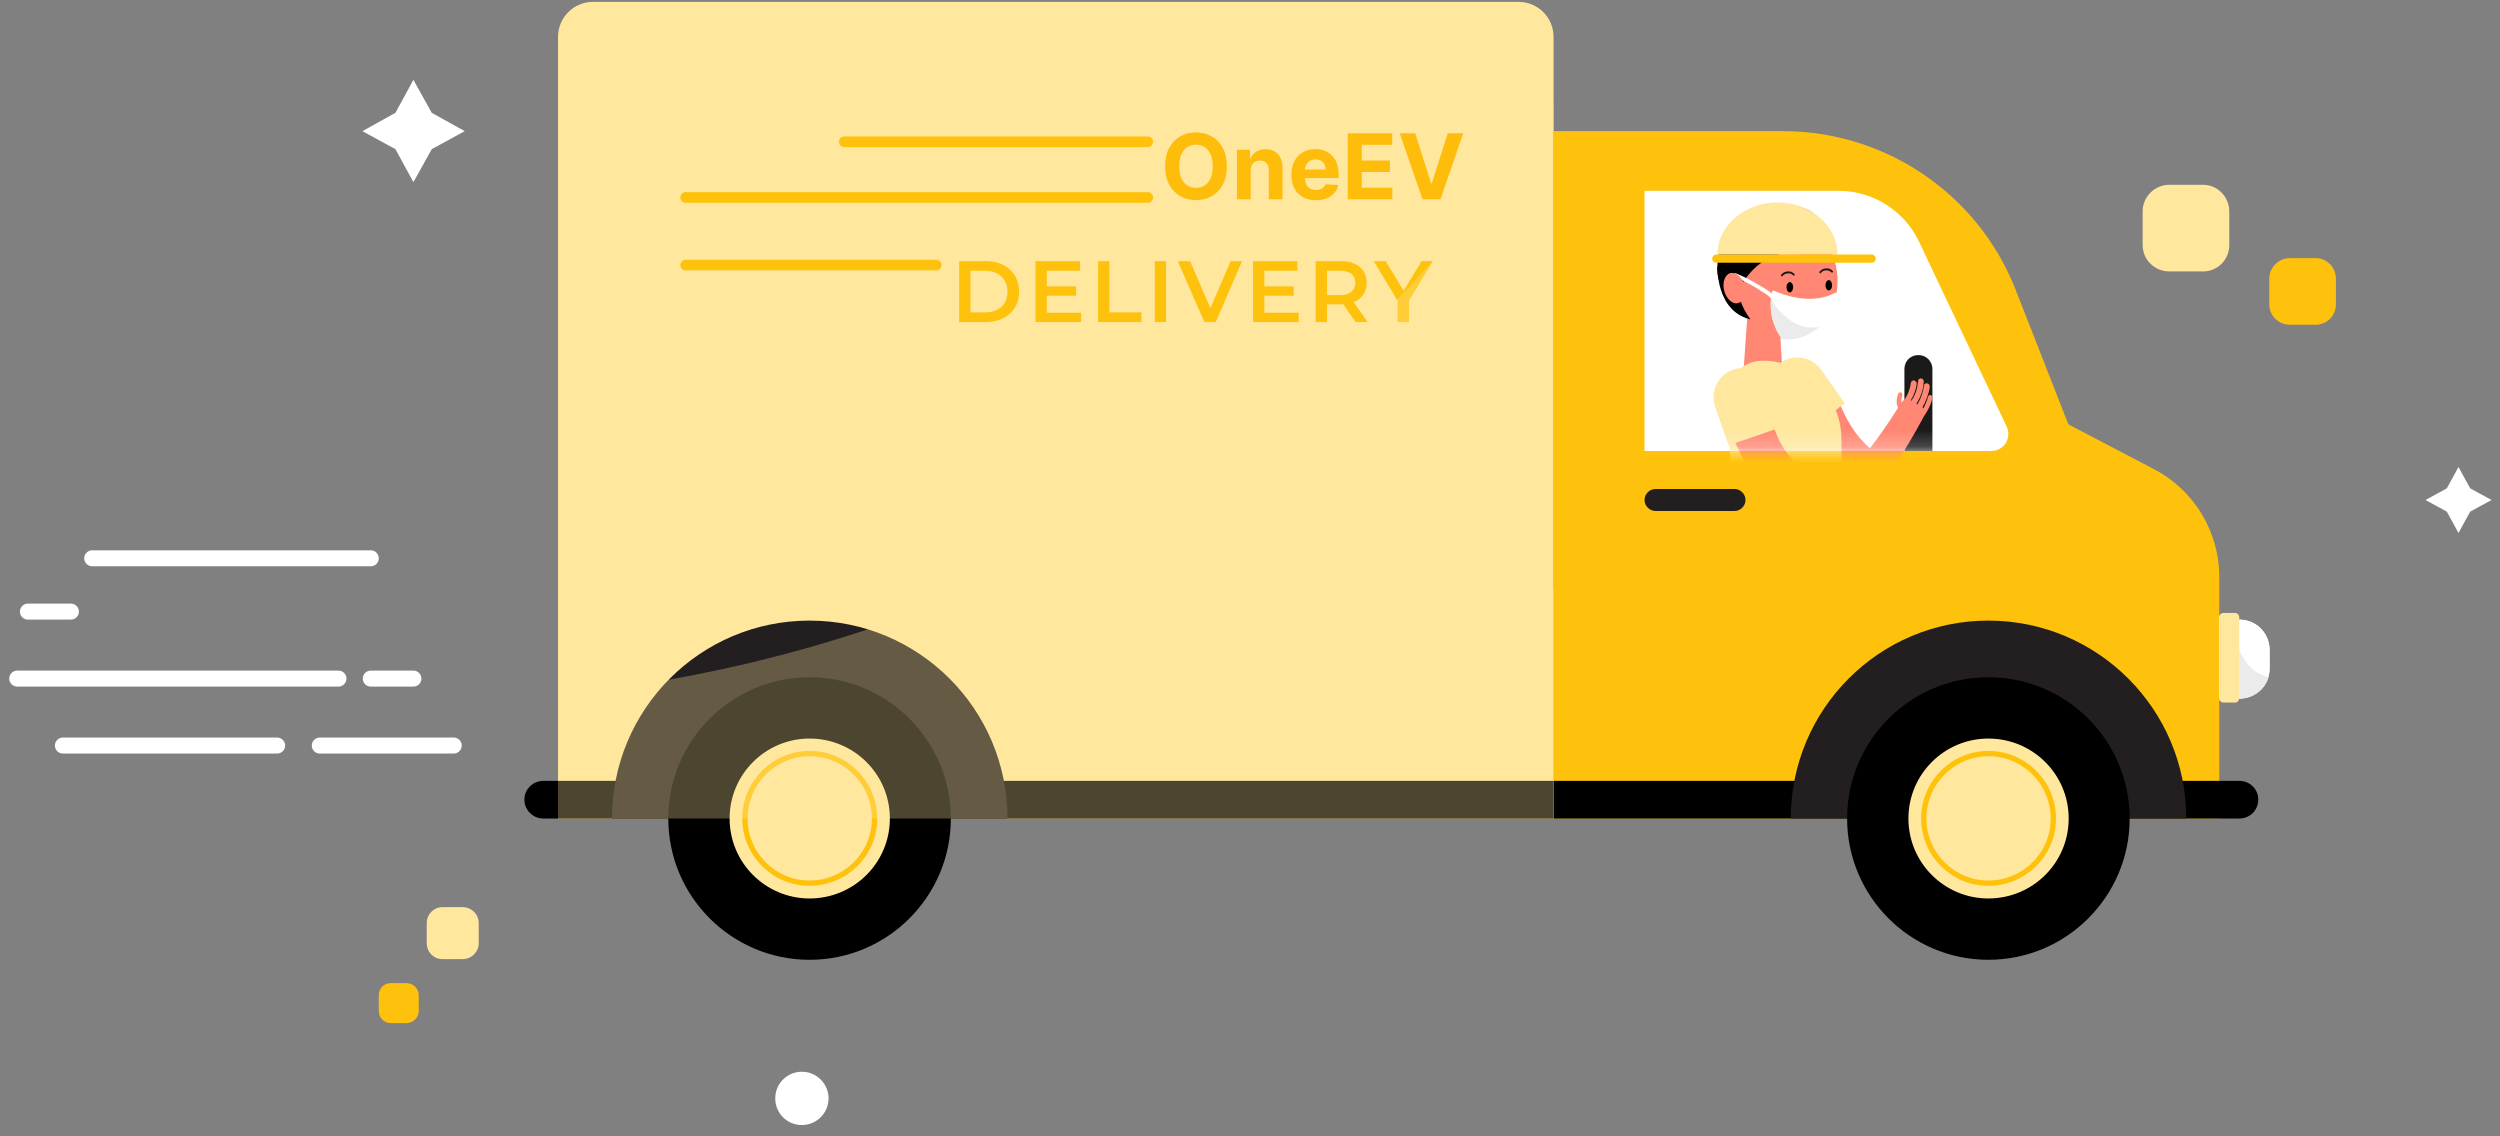 <svg width="154" height="70" viewBox="0 0 154 70" fill="none" xmlns="http://www.w3.org/2000/svg">
<rect x="0" y="0" width="154" height="70" fill="#808080" stroke="none"/>
<path d="M151.444 28.768L152.162 30.081L153.476 30.8L152.162 31.518L151.444 32.831L150.726 31.518L149.412 30.8L150.726 30.081L151.444 28.768Z" fill="white"/>
<path d="M25.466 4.918L26.595 6.95L28.627 8.079L26.595 9.188L25.466 11.219L24.358 9.188L22.326 8.079L24.358 6.95L25.466 4.918Z" fill="white"/>
<path d="M142.639 20.004H141.059C140.361 20.004 139.786 19.45 139.786 18.752V17.171C139.786 16.474 140.361 15.899 141.059 15.899H142.639C143.337 15.899 143.891 16.474 143.891 17.171V18.752C143.891 19.45 143.337 20.004 142.639 20.004Z" fill="#FFC20C"/>
<path d="M135.702 16.72H133.629C132.726 16.72 131.987 16.001 131.987 15.098V13.025C131.987 12.122 132.726 11.383 133.629 11.383H135.702C136.605 11.383 137.323 12.122 137.323 13.025V15.098C137.323 16.001 136.605 16.72 135.702 16.72Z" fill="#FFE79E"/>
<path d="M25.035 63.023H24.071C23.66 63.023 23.332 62.694 23.332 62.263V61.319C23.332 60.888 23.66 60.56 24.071 60.56H25.035C25.446 60.56 25.795 60.888 25.795 61.319V62.263C25.795 62.694 25.446 63.023 25.035 63.023Z" fill="#FFC20C"/>
<path d="M28.504 59.082H27.252C26.718 59.082 26.287 58.651 26.287 58.097V56.865C26.287 56.311 26.718 55.88 27.252 55.88H28.504C29.038 55.88 29.489 56.311 29.489 56.865V58.097C29.489 58.651 29.038 59.082 28.504 59.082Z" fill="#FFE79E"/>
<g style="mix-blend-mode:multiply">
<path d="M3.875 45.926H17.072" stroke="white" stroke-width="0.985" stroke-miterlimit="10" stroke-linecap="round"/>
</g>
<g style="mix-blend-mode:multiply">
<path d="M19.699 45.926H27.95" stroke="white" stroke-width="0.985" stroke-miterlimit="10" stroke-linecap="round"/>
</g>
<g style="mix-blend-mode:multiply">
<path d="M1.063 41.801H20.848" stroke="white" stroke-width="0.985" stroke-miterlimit="10" stroke-linecap="round"/>
</g>
<g style="mix-blend-mode:multiply">
<path d="M22.839 41.801H25.466" stroke="white" stroke-width="0.985" stroke-miterlimit="10" stroke-linecap="round"/>
</g>
<g style="mix-blend-mode:multiply">
<path d="M4.367 37.675H1.72" stroke="white" stroke-width="0.985" stroke-miterlimit="10" stroke-linecap="round"/>
</g>
<g style="mix-blend-mode:multiply">
<path d="M5.681 34.391H22.839" stroke="white" stroke-width="0.985" stroke-miterlimit="10" stroke-linecap="round"/>
</g>
<path d="M51.039 67.661C51.039 68.564 50.301 69.303 49.398 69.303C48.474 69.303 47.756 68.564 47.756 67.661C47.756 66.758 48.474 66.019 49.398 66.019C50.301 66.019 51.039 66.758 51.039 67.661Z" fill="white"/>
<path d="M95.7 2.271V50.421H34.374V2.271C34.374 1.08 35.339 0.116 36.529 0.116H93.545C94.736 0.116 95.7 1.08 95.7 2.271Z" fill="#FFE79E"/>
<path d="M59.085 19.84H60.727C61.938 19.84 62.779 19.08 62.779 17.972C62.779 16.843 61.938 16.084 60.727 16.084H59.085V19.84ZM59.783 19.244V16.679H60.686C61.527 16.679 62.061 17.192 62.061 17.972C62.061 18.752 61.527 19.244 60.686 19.244H59.783ZM64.483 19.265V18.218H66.289V17.644H64.483V16.679H66.535V16.084H63.785V19.84H66.597V19.265H64.483ZM67.644 19.84H70.312V19.244H68.341V16.084H67.644V19.84ZM71.133 19.84H71.831V16.084H71.133V19.84ZM75.812 16.084L74.56 18.978L73.308 16.084H72.549L74.191 19.84H74.889L76.51 16.084H75.812ZM77.885 19.265V18.218H79.691V17.644H77.885V16.679H79.917V16.084H77.187V19.84H79.999V19.265H77.885ZM84.248 19.84L83.386 18.608C83.899 18.403 84.186 17.992 84.186 17.418C84.186 16.597 83.591 16.084 82.585 16.084H81.046V19.84H81.744V18.752H82.585C82.647 18.752 82.688 18.752 82.749 18.752L83.509 19.84H84.248ZM83.488 17.418C83.488 17.89 83.16 18.177 82.544 18.177H81.744V16.679H82.544C83.16 16.679 83.488 16.946 83.488 17.418ZM88.27 16.084H87.573L86.464 17.91L85.356 16.084H84.617L86.095 18.526V19.84H86.793V18.526L88.27 16.084Z" fill="#FFC20C"/>
<g style="mix-blend-mode:multiply">
<path d="M95.7 50.421H34.374V36.238H95.7V50.421Z" fill="#FFE79E"/>
</g>
<path d="M95.7 50.421H33.471C32.834 50.421 32.301 49.908 32.301 49.251C32.301 48.614 32.834 48.101 33.471 48.101H95.7V50.421Z" fill="black"/>
<path d="M62.061 50.421H37.699C37.699 43.689 43.138 38.229 49.87 38.229C56.602 38.229 62.061 43.689 62.061 50.421Z" fill="#231F20"/>
<path d="M41.167 50.421C41.167 45.618 45.067 41.718 49.87 41.718C54.672 41.718 58.572 45.618 58.572 50.421C58.572 55.223 54.672 59.123 49.87 59.123C45.067 59.123 41.167 55.223 41.167 50.421Z" fill="black"/>
<path d="M44.944 50.421C44.944 47.691 47.16 45.495 49.87 45.495C52.599 45.495 54.816 47.691 54.816 50.421C54.816 53.15 52.599 55.346 49.87 55.346C47.16 55.346 44.944 53.15 44.944 50.421Z" fill="#FFE79E"/>
<path d="M45.888 50.421C45.888 48.225 47.673 46.419 49.87 46.419C52.086 46.419 53.872 48.225 53.872 50.421C53.872 52.617 52.086 54.402 49.87 54.402C47.673 54.402 45.888 52.617 45.888 50.421Z" stroke="#FFC20C" stroke-width="0.328" stroke-miterlimit="10"/>
<path d="M136.708 35.541V50.421H95.7V8.079H109.821C116.142 8.079 121.828 11.938 124.147 17.808L127.41 26.14L132.706 28.911C135.168 30.204 136.708 32.77 136.708 35.541Z" fill="#FFC20C"/>
<path d="M137.939 50.421H95.7V48.101H137.939C138.596 48.101 139.109 48.614 139.109 49.251C139.109 49.908 138.596 50.421 137.939 50.421Z" fill="black"/>
<path d="M134.676 50.421H110.313C110.313 43.689 115.752 38.229 122.484 38.229C129.216 38.229 134.676 43.689 134.676 50.421Z" fill="#231F20"/>
<path d="M113.782 50.421C113.782 45.618 117.682 41.718 122.484 41.718C127.287 41.718 131.187 45.618 131.187 50.421C131.187 55.223 127.287 59.123 122.484 59.123C117.682 59.123 113.782 55.223 113.782 50.421Z" fill="black"/>
<path d="M117.559 50.421C117.559 47.691 119.775 45.495 122.484 45.495C125.214 45.495 127.431 47.691 127.431 50.421C127.431 53.15 125.214 55.346 122.484 55.346C119.775 55.346 117.559 53.15 117.559 50.421Z" fill="#FFE79E"/>
<path d="M118.503 50.421C118.503 48.225 120.288 46.419 122.484 46.419C124.701 46.419 126.487 48.225 126.487 50.421C126.487 52.617 124.701 54.402 122.484 54.402C120.288 54.402 118.503 52.617 118.503 50.421Z" stroke="#FFC20C" stroke-width="0.328" stroke-miterlimit="10"/>
<path d="M106.845 31.477H101.981C101.611 31.477 101.303 31.169 101.303 30.799C101.303 30.43 101.611 30.122 101.981 30.122H106.845C107.214 30.122 107.522 30.43 107.522 30.799C107.522 31.169 107.214 31.477 106.845 31.477Z" fill="#231F20"/>
<path d="M101.303 27.782V11.753H113.248C115.383 11.753 117.312 12.985 118.215 14.893L123.613 26.284C123.942 26.982 123.428 27.782 122.669 27.782H101.303Z" fill="white"/>
<mask id="mask0_522_3790" style="mask-type:luminance" maskUnits="userSpaceOnUse" x="101" y="11" width="23" height="17">
<path d="M101.301 27.774V11.757H113.251C115.373 11.757 117.304 12.98 118.213 14.897L123.605 26.288C123.931 26.98 123.429 27.774 122.663 27.774H101.301Z" fill="white"/>
</mask>
<g mask="url(#mask0_522_3790)">
<path d="M119.036 27.782H117.312V22.733C117.312 22.241 117.682 21.872 118.174 21.872C118.646 21.872 119.036 22.241 119.036 22.733V27.782Z" fill="#1A1A1A"/>
<path d="M116.758 28.419L116.532 30.656C116.341 30.629 116.149 30.594 115.958 30.553C115.732 30.492 115.527 30.451 115.321 30.369C114.48 30.061 113.762 29.589 113.146 29.035C112.53 28.48 112.017 27.844 111.586 27.187C111.175 26.51 110.827 25.833 110.519 25.176L113.023 24.109C113.474 25.34 114.028 26.469 114.829 27.27C115.219 27.68 115.67 28.008 116.142 28.234C116.265 28.275 116.389 28.316 116.512 28.357L116.758 28.419Z" fill="#FF8773"/>
<g style="mix-blend-mode:multiply" opacity="0.2">
<path d="M113.146 29.034C113.337 29.212 113.543 29.377 113.762 29.527V27.064C113.762 25.976 113.413 24.991 112.817 24.191L110.519 25.176C110.827 25.833 111.175 26.51 111.586 27.187C112.017 27.844 112.53 28.48 113.146 29.034Z" fill="#FF8773"/>
</g>
<path d="M109.8 22.877H107.399L107.666 19.039H109.554L109.8 22.877Z" fill="#FF8773"/>
<g style="mix-blend-mode:multiply" opacity="0.7">
<path d="M107.625 19.409C108.035 20.373 108.795 21.112 109.698 21.379L109.554 19.039H107.666L107.625 19.409Z" fill="#FF8773"/>
</g>
<path d="M105.798 16.412C105.798 16.412 105.675 19.162 107.83 19.675C107.42 18.506 107.44 16.412 107.44 16.412H105.798Z" fill="black"/>
<path d="M107.009 17.438C106.886 15.447 108.179 13.764 109.882 13.662C111.607 13.559 113.084 15.078 113.187 17.069C113.31 19.06 112.017 20.743 110.313 20.845C108.589 20.948 107.112 19.409 107.009 17.438Z" fill="#FF8773"/>
<path d="M113.638 24.848L110.683 26.9L109.246 24.848C108.672 24.027 108.877 22.898 109.698 22.344C110.519 21.769 111.627 21.974 112.202 22.795L113.638 24.848Z" fill="#FFE79E"/>
<g style="mix-blend-mode:multiply">
<path d="M109.246 24.848L110.683 26.9L113.29 25.114C112.612 23.637 111.237 22.61 109.677 22.364C108.877 22.918 108.692 24.026 109.246 24.848Z" fill="#FFE79E"/>
</g>
<path d="M112.161 37.49L108.138 36.977C107.625 36.895 107.214 36.485 107.173 35.951L106.332 24.663C106.229 23.349 107.276 22.22 108.589 22.22C111.258 22.22 113.433 24.396 113.433 27.064V36.382C113.433 37.039 112.838 37.572 112.161 37.49Z" fill="#FFE79E"/>
<path d="M118.503 23.493C118.503 23.39 118.421 23.308 118.318 23.308C118.215 23.308 118.154 23.39 118.154 23.493C118.113 23.924 117.99 24.334 117.743 24.683L117.702 24.663C117.887 24.355 118.031 24.006 118.072 23.616C118.072 23.534 117.969 23.431 117.887 23.431C117.784 23.431 117.702 23.534 117.702 23.616C117.682 23.801 117.62 24.006 117.559 24.17C117.497 24.314 117.415 24.478 117.312 24.601C117.299 24.615 117.285 24.628 117.271 24.642C117.23 24.683 117.169 24.745 117.169 24.745C117.169 24.759 117.169 24.765 117.169 24.765C117.155 24.779 117.141 24.793 117.128 24.806C117.128 24.806 117.128 24.799 117.128 24.786C117.128 24.745 117.128 24.711 117.128 24.683C117.128 24.669 117.128 24.656 117.128 24.642C117.128 24.628 117.128 24.608 117.128 24.581C117.155 24.498 117.175 24.423 117.189 24.355C117.21 24.273 117.169 24.191 117.087 24.17C117.025 24.15 116.943 24.191 116.922 24.273C116.861 24.437 116.82 24.622 116.84 24.806C116.84 24.916 116.868 25.018 116.922 25.114C116.334 26.058 115.698 26.968 115.014 27.844C114.624 28.378 114.213 28.829 113.803 29.075C113.597 29.219 113.392 29.281 113.146 29.342C112.92 29.383 112.674 29.404 112.428 29.383C112.181 29.363 111.935 29.301 111.689 29.219C111.566 29.157 111.463 29.116 111.36 29.055C111.237 29 111.121 28.932 111.011 28.85C110.601 28.562 110.211 28.131 109.903 27.659C109.287 26.715 108.979 25.504 108.754 24.211L106.106 24.745C106.27 25.463 106.476 26.202 106.763 26.941C107.05 27.659 107.42 28.398 107.912 29.075C108.425 29.732 109.041 30.348 109.78 30.799C109.971 30.909 110.17 31.005 110.375 31.087C110.58 31.183 110.792 31.265 111.011 31.333C111.442 31.456 111.873 31.518 112.325 31.538C112.776 31.538 113.228 31.497 113.68 31.354C114.111 31.23 114.562 31.025 114.932 30.758C115.301 30.492 115.609 30.184 115.876 29.876C116.122 29.547 116.348 29.24 116.553 28.932C117.264 27.864 117.921 26.763 118.523 25.627C118.537 25.614 118.551 25.593 118.564 25.566C118.79 25.237 118.954 24.889 119.036 24.519C119.077 24.334 118.811 24.252 118.77 24.437C118.701 24.683 118.605 24.923 118.482 25.155C118.469 25.128 118.448 25.107 118.421 25.094C118.646 24.704 118.811 24.273 118.872 23.842C118.872 23.739 118.831 23.637 118.728 23.616C118.646 23.595 118.523 23.637 118.523 23.739C118.462 24.15 118.339 24.54 118.113 24.909L118.051 24.868C118.318 24.457 118.482 23.985 118.503 23.493Z" fill="#FF8773"/>
<path d="M109.883 26.264L106.476 27.433L105.655 25.053C105.326 24.129 105.819 23.103 106.763 22.774C107.707 22.446 108.733 22.939 109.062 23.883L109.883 26.264Z" fill="#FFE79E"/>
<path d="M112.284 14.052C112.386 14.442 112.12 14.832 111.771 15.037C111.422 15.222 111.011 15.242 110.621 15.304C109.985 15.406 109.369 15.571 108.815 15.858C108.261 16.166 107.748 16.576 107.399 17.11C107.255 17.336 107.112 17.602 106.865 17.705C106.558 17.808 106.229 17.623 106.065 17.356C105.901 17.069 105.901 16.741 105.901 16.433C105.942 15.386 106.25 14.298 107.03 13.621C107.502 13.21 108.097 12.985 108.713 12.861C109.616 12.677 110.601 12.697 111.422 13.108C111.668 13.21 111.853 13.498 112.017 13.703C112.181 13.929 112.325 14.093 112.243 14.36" fill="black"/>
<path d="M112.161 14.093C112.325 14.811 111.463 15.078 110.909 15.16C110.355 15.242 109.821 15.324 109.287 15.529C108.836 15.714 108.405 15.94 108.035 16.248C107.645 16.576 107.42 16.966 107.112 17.356C106.886 17.643 106.558 17.705 106.291 17.438C106.024 17.192 106.003 16.802 106.003 16.474C106.024 15.96 106.106 15.447 106.27 14.975C106.681 13.826 107.604 13.19 108.754 12.964C109.39 12.841 110.088 12.82 110.724 12.964C111.052 13.046 111.401 13.149 111.648 13.415C111.832 13.621 112.202 14.011 112.14 14.319C112.099 14.462 112.325 14.524 112.345 14.38C112.407 14.113 112.325 13.949 112.161 13.723C111.996 13.498 111.832 13.231 111.607 13.066C111.073 12.697 110.272 12.615 109.657 12.636C108.364 12.656 106.989 13.128 106.332 14.319C106.024 14.832 105.88 15.427 105.819 16.043C105.757 16.597 105.716 17.315 106.229 17.684C106.66 17.992 107.071 17.808 107.358 17.397C107.768 16.802 108.199 16.309 108.877 15.96C109.287 15.755 109.739 15.591 110.211 15.509C110.601 15.406 111.011 15.386 111.401 15.283C111.976 15.139 112.51 14.688 112.386 14.031C112.345 13.887 112.14 13.949 112.161 14.093Z" fill="black"/>
<path d="M113.043 18.033C111.586 18.834 109.759 18.136 109.287 17.91C109.226 17.89 109.164 17.931 109.144 17.992C108.897 19.367 109.349 20.311 109.759 20.866C109.787 20.893 109.814 20.907 109.841 20.907C109.978 20.92 110.122 20.92 110.272 20.907C111.689 20.825 112.858 19.675 113.187 18.156C113.207 18.074 113.125 17.992 113.043 18.033Z" fill="white"/>
<path d="M106.886 17.069C107.338 17.26 107.775 17.486 108.2 17.746C108.405 17.869 108.61 17.999 108.815 18.136C109 18.259 109.185 18.444 109.205 18.69C109.205 18.834 109.451 18.834 109.451 18.69C109.41 18.136 108.836 17.849 108.425 17.602C107.96 17.315 107.467 17.062 106.948 16.843C106.804 16.781 106.742 17.028 106.886 17.069Z" fill="white"/>
<g style="mix-blend-mode:multiply" opacity="0.8">
<path d="M109.082 18.424C109 19.552 109.39 20.373 109.759 20.866C109.787 20.893 109.814 20.907 109.841 20.907C109.978 20.921 110.122 20.921 110.272 20.907C110.95 20.866 111.586 20.578 112.079 20.127C110.396 20.476 109.328 18.813 109.082 18.424Z" fill="#E6E6E6"/>
</g>
<path d="M107.461 17.582C107.584 18.095 107.42 18.588 107.071 18.67C106.742 18.772 106.352 18.423 106.209 17.91C106.085 17.397 106.25 16.925 106.578 16.823C106.927 16.74 107.317 17.069 107.461 17.582Z" fill="#FF8773"/>
<g style="mix-blend-mode:multiply">
<path d="M106.434 17.336C106.455 17.253 106.517 17.192 106.599 17.151C106.701 17.13 106.804 17.151 106.886 17.192C107.071 17.315 107.132 17.541 107.153 17.746C107.173 17.808 107.255 17.808 107.255 17.746C107.235 17.5 107.132 17.212 106.886 17.089C106.783 17.048 106.66 17.028 106.558 17.069C106.455 17.11 106.373 17.192 106.332 17.315C106.311 17.377 106.414 17.397 106.434 17.336Z" fill="#FF8773"/>
<path d="M106.804 17.089C106.619 17.171 106.599 17.397 106.578 17.582C106.578 17.643 106.681 17.643 106.681 17.582C106.681 17.438 106.701 17.253 106.865 17.171C106.886 17.171 106.886 17.13 106.886 17.11C106.865 17.089 106.824 17.089 106.804 17.089Z" fill="#FF8773"/>
</g>
<path d="M110.416 17.684C110.416 17.849 110.334 17.972 110.252 17.972C110.17 17.972 110.088 17.849 110.088 17.684C110.088 17.541 110.17 17.418 110.252 17.418C110.334 17.418 110.416 17.541 110.416 17.684Z" fill="black" stroke="black" stroke-width="0.082" stroke-miterlimit="10"/>
<path d="M112.817 17.582C112.817 17.725 112.735 17.849 112.653 17.849C112.571 17.849 112.489 17.725 112.489 17.582C112.489 17.418 112.571 17.294 112.653 17.294C112.735 17.294 112.817 17.418 112.817 17.582Z" fill="black" stroke="black" stroke-width="0.082" stroke-miterlimit="10"/>
<path d="M109.8 17.007C109.883 16.904 110.006 16.843 110.129 16.843C110.252 16.822 110.375 16.863 110.457 16.966C110.519 17.007 110.601 16.925 110.539 16.884C110.437 16.761 110.272 16.699 110.129 16.72C109.965 16.72 109.821 16.802 109.718 16.925C109.677 16.966 109.759 17.069 109.8 17.007Z" fill="#1A1A1A"/>
<path d="M112.161 16.823C112.243 16.72 112.345 16.658 112.469 16.658C112.612 16.638 112.735 16.699 112.817 16.781C112.879 16.823 112.961 16.74 112.9 16.699C112.797 16.576 112.633 16.515 112.469 16.535C112.325 16.535 112.181 16.617 112.079 16.74C112.038 16.781 112.12 16.884 112.161 16.823Z" fill="#1A1A1A"/>
<path d="M108.897 15.489C109.082 15.283 109.328 15.16 109.575 15.057C109.698 15.017 109.821 14.996 109.965 14.975C110.088 14.955 110.231 14.975 110.355 14.975C109.841 15.037 109.328 15.181 108.897 15.489Z" fill="white"/>
<path d="M113.187 15.673H105.798C105.798 13.908 107.461 12.471 109.493 12.471C111.545 12.471 113.187 13.908 113.187 15.673Z" fill="#FFE79E"/>
<g style="mix-blend-mode:multiply">
<path d="M107.44 22.672C107.686 22.631 107.953 22.692 108.199 22.795C108.425 22.918 108.61 23.103 108.774 23.308C108.938 23.513 109.061 23.739 109.144 23.965C109.185 24.088 109.226 24.211 109.267 24.334C109.287 24.457 109.328 24.581 109.328 24.704C109.226 24.478 109.144 24.252 109.041 24.026C108.918 23.801 108.815 23.595 108.651 23.411C108.507 23.205 108.323 23.041 108.138 22.918C107.933 22.795 107.686 22.692 107.44 22.672Z" fill="#FFE79E"/>
</g>
<path d="M115.28 16.186H105.737C105.593 16.186 105.47 16.084 105.47 15.94C105.47 15.796 105.593 15.673 105.737 15.673H115.28C115.424 15.673 115.547 15.796 115.547 15.94C115.547 16.084 115.424 16.186 115.28 16.186Z" fill="#FFC20C"/>
<g style="mix-blend-mode:multiply" opacity="0.5">
<path d="M105.798 15.673H110.97C108.425 15.304 107.112 14.462 106.476 13.867C106.045 14.38 105.798 14.996 105.798 15.673Z" fill="#FFE79E"/>
</g>
</g>
<path d="M137.672 43.278H136.975C136.831 43.278 136.687 43.155 136.687 42.991V38.024C136.687 37.88 136.831 37.757 136.975 37.757H137.672C137.816 37.757 137.939 37.88 137.939 38.024V42.991C137.939 43.155 137.816 43.278 137.672 43.278Z" fill="#FFE79E"/>
<path d="M137.939 43.032V38.168C138.986 38.168 139.807 39.009 139.807 40.035V41.185C139.807 42.211 138.986 43.032 137.939 43.032Z" fill="white"/>
<path d="M137.939 43.032V38.168C138.986 38.168 139.807 39.009 139.807 40.035V41.185C139.807 42.211 138.986 43.032 137.939 43.032Z" fill="white"/>
<g style="mix-blend-mode:multiply" opacity="0.8">
<path d="M137.939 40.035V43.032C138.801 43.032 139.52 42.478 139.745 41.698C138.74 41.493 138.227 40.713 137.939 40.035Z" fill="#E6E6E6"/>
</g>
<g style="mix-blend-mode:multiply" opacity="0.3">
<path d="M95.7 6.273C76.449 36.013 46.298 41.718 34.374 42.786V50.421H95.7V6.273Z" fill="#FFE79E"/>
</g>
<path d="M52.004 8.736H70.702" stroke="#FFC20C" stroke-width="0.657" stroke-miterlimit="10" stroke-linecap="round"/>
<path d="M42.235 12.164H70.702" stroke="#FFC20C" stroke-width="0.657" stroke-miterlimit="10" stroke-linecap="round"/>
<path d="M42.235 16.33H57.669" stroke="#FFC20C" stroke-width="0.657" stroke-miterlimit="10" stroke-linecap="round"/>
<path d="M75.575 10.242C75.575 10.685 75.492 11.062 75.323 11.373C75.157 11.684 74.93 11.921 74.641 12.085C74.354 12.247 74.032 12.329 73.673 12.329C73.312 12.329 72.988 12.247 72.701 12.083C72.415 11.919 72.188 11.681 72.021 11.371C71.855 11.06 71.771 10.684 71.771 10.242C71.771 9.799 71.855 9.422 72.021 9.112C72.188 8.801 72.415 8.564 72.701 8.402C72.988 8.238 73.312 8.156 73.673 8.156C74.032 8.156 74.354 8.238 74.641 8.402C74.93 8.564 75.157 8.801 75.323 9.112C75.492 9.422 75.575 9.799 75.575 10.242ZM74.705 10.242C74.705 9.955 74.662 9.713 74.576 9.516C74.491 9.319 74.371 9.17 74.217 9.068C74.062 8.966 73.881 8.915 73.673 8.915C73.466 8.915 73.285 8.966 73.13 9.068C72.975 9.17 72.855 9.319 72.769 9.516C72.684 9.713 72.642 9.955 72.642 10.242C72.642 10.529 72.684 10.771 72.769 10.968C72.855 11.165 72.975 11.315 73.13 11.416C73.285 11.518 73.466 11.569 73.673 11.569C73.881 11.569 74.062 11.518 74.217 11.416C74.371 11.315 74.491 11.165 74.576 10.968C74.662 10.771 74.705 10.529 74.705 10.242ZM77.041 10.512V12.273H76.196V9.227H77.001V9.764H77.037C77.104 9.587 77.217 9.447 77.376 9.344C77.534 9.239 77.727 9.187 77.953 9.187C78.165 9.187 78.349 9.233 78.506 9.326C78.664 9.418 78.786 9.551 78.873 9.723C78.961 9.893 79.004 10.097 79.004 10.333V12.273H78.159V10.484C78.161 10.298 78.113 10.152 78.016 10.048C77.92 9.942 77.787 9.889 77.618 9.889C77.504 9.889 77.404 9.914 77.316 9.963C77.23 10.011 77.163 10.083 77.114 10.177C77.067 10.269 77.042 10.381 77.041 10.512ZM81.058 12.333C80.745 12.333 80.475 12.269 80.249 12.142C80.025 12.014 79.851 11.833 79.73 11.599C79.608 11.364 79.547 11.085 79.547 10.764C79.547 10.45 79.608 10.175 79.73 9.939C79.851 9.702 80.023 9.518 80.243 9.385C80.466 9.253 80.726 9.187 81.025 9.187C81.226 9.187 81.413 9.219 81.586 9.284C81.761 9.348 81.913 9.444 82.042 9.572C82.173 9.7 82.275 9.861 82.348 10.056C82.421 10.249 82.457 10.475 82.457 10.734V10.966H79.884V10.443H81.662C81.662 10.321 81.635 10.213 81.582 10.119C81.529 10.025 81.456 9.952 81.362 9.899C81.269 9.845 81.162 9.818 81.039 9.818C80.91 9.818 80.797 9.847 80.698 9.907C80.6 9.965 80.523 10.044 80.468 10.143C80.412 10.241 80.383 10.35 80.382 10.47V10.968C80.382 11.119 80.41 11.249 80.466 11.359C80.522 11.469 80.602 11.553 80.706 11.613C80.809 11.672 80.931 11.702 81.072 11.702C81.166 11.702 81.252 11.689 81.33 11.662C81.408 11.636 81.475 11.596 81.531 11.543C81.586 11.49 81.628 11.426 81.657 11.349L82.439 11.4C82.399 11.588 82.318 11.752 82.195 11.892C82.073 12.031 81.916 12.14 81.723 12.218C81.531 12.294 81.31 12.333 81.058 12.333ZM83.024 12.273V8.211H85.761V8.919H83.883V9.887H85.62V10.595H83.883V11.565H85.769V12.273H83.024ZM87.178 8.211L88.16 11.297H88.197L89.181 8.211H90.133L88.733 12.273H87.626L86.224 8.211H87.178Z" fill="#FFBD0B"/>
</svg>
